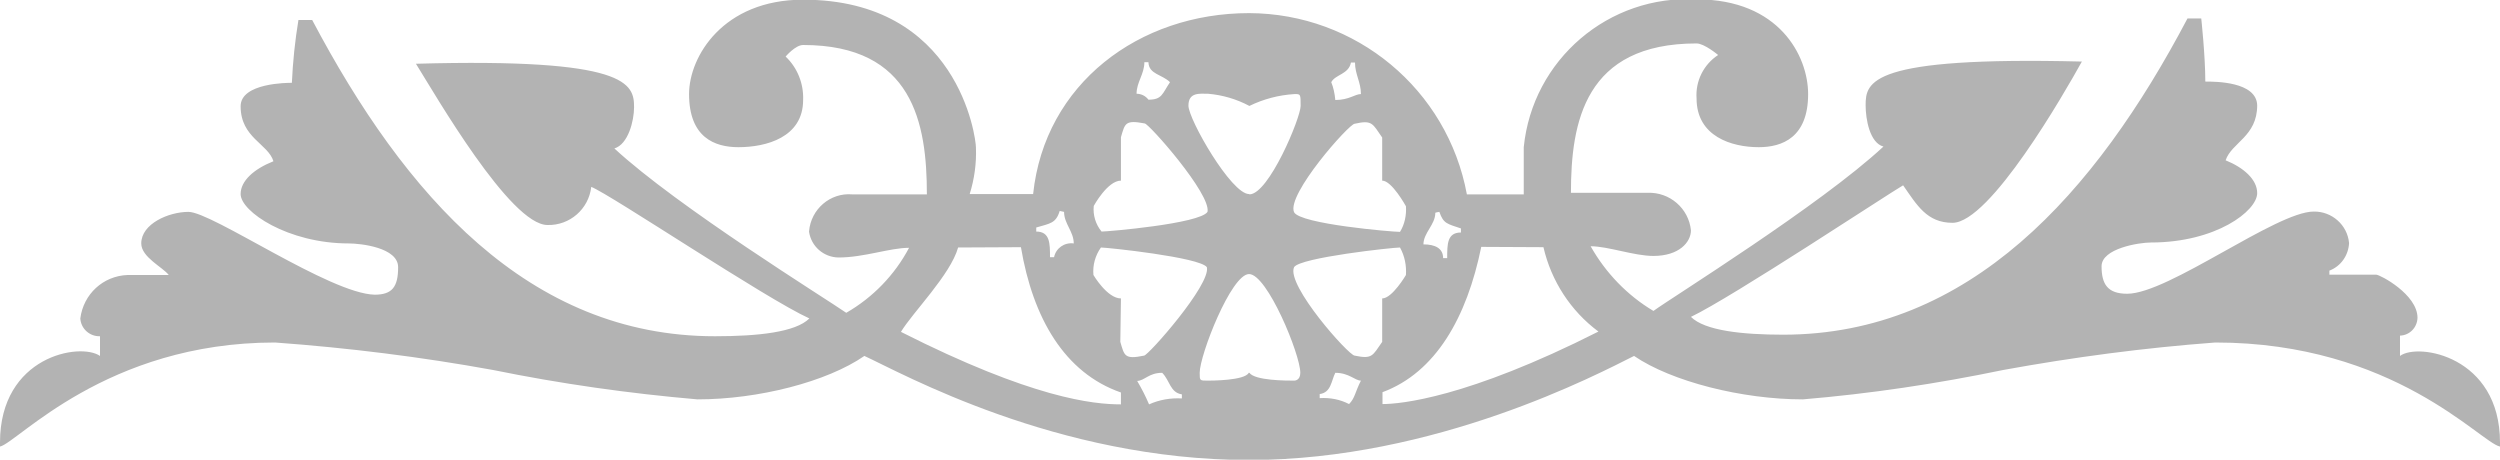 <svg xmlns="http://www.w3.org/2000/svg" id="Layer_1" viewBox="0 0 800 147.1" width="800" height="147.1"><style>.st0{fill:#b3b3b3}</style><g id="Layer_2_1_"><path id="Layer_1-2" d="M374.4 26.3c-2.5 3.7-2.5 5.6-6.9 5.6-.9-1.2-2.3-1.9-3.8-1.9 0-3.7 2.5-6.3 2.5-10.1h1.3c.1 3.9 4.4 3.9 6.9 6.4zm51.6 0c1.3-2.5 5.6-2.5 6.3-6.3h1.3c0 3.8 1.9 6.3 1.9 10.1-1.9 0-3.8 1.9-8.2 1.9-.2-2.1-.6-4-1.3-5.7zm-26.3 35.8c-5.7 0-19.4-23.9-19.4-28.3s3.7-3.8 6.3-3.8c4.6.4 9.1 1.7 13.2 3.9 4.5-2.2 9.4-3.5 14.5-3.8 1.9 0 1.9 0 1.9 3.8S406 62.2 399.8 62.2v-.1zm94.2 17c2.5 10.8 8.7 20.4 17.6 27-42.1 21.3-63.5 23.2-69.1 23.2v-3.8c17-6.3 27-23.9 31.6-46.5l19.9.1zm-33.3-11.3c1.3 3.8 2.5 3.8 6.9 5.3v1.3c-4.4 0-4.4 3.7-4.4 8.2h-1.3c0-3.1-2.5-4.4-6.3-4.4 0-3.7 3.8-6.3 3.8-10.1 0-.1 1.3-.3 1.3-.3zm-18.3-10c3.1 0 7.6 8.2 7.6 8.2.2 2.8-.4 5.8-1.9 8.2-2.5 0-32-2.5-33.9-6.3-2.5-5.6 17.6-28.3 19.4-28.3 5.7-1.3 5.7 0 8.8 4.4v13.8zm0 37.7v13.9c-3.1 4.4-3.1 5.6-8.8 4.4-1.9 0-22-22.6-19.4-28.3 1.9-3.1 31.6-6.3 33.9-6.3 1.5 2.7 2.1 5.8 1.9 8.8 0 0-4.4 7.5-7.6 7.5zm-42.6 51.7c59.7 0 111.8-27.6 123.2-33.3 12 8.2 34.6 13.9 54 13.9 21.5-1.8 42.9-5 64.1-9.4 22.5-4.1 45.1-7.1 67.9-8.8 57.2 0 84.8 32 91.1 33.3v-1.3c0-27.7-26.3-32-32-27.7v-6.5c3.1-.1 5.5-2.6 5.6-5.7 0-7.5-12-13.8-13.2-13.8h-15v-1.3c3.7-1.4 6.1-4.9 6.3-8.8-.5-5.8-5.5-10.2-11.3-10.1-12 0-46.5 26.3-59.7 26.3-6.3 0-8.2-3.1-8.2-8.8s12-7.6 15.8-7.6c20.8 0 34-10.1 34-15.8 0-4.4-4.4-8.2-10.1-10.5 1.9-5.7 10.1-7.6 10.1-17.6-.2-7.6-13.4-7.6-16.6-7.6 0-8.2-1.3-20.2-1.3-20.2H700c-29.5 56-69.8 101.2-129.4 101.2-13.1 0-25.1-1.3-29.5-5.7 13.2-6.3 63.5-39.6 67.9-42.1 4.4 6.3 7.6 12 15.8 12 12 0 35.8-41.5 41.4-51.6-68-1.7-69.2 6.5-69.2 14 0 4.4 1.3 12 5.7 13.2-20.2 18.8-67.9 48.4-73.6 52.6-8.4-5-15.3-12.2-20.1-20.7 5.6 0 13.9 3.1 20.1 3.1 8.2 0 12-4.4 12-8.2-.7-7-6.8-12.3-13.9-12h-24.5c0-22.6 4.4-47.8 40.2-47.8 2.5 0 6.9 3.7 6.9 3.7-4.6 3-7.3 8.3-6.9 13.9 0 12.2 11.3 15.6 19.9 15.6 7.5 0 15.8-3.1 15.8-17 0-12.2-9.3-30.3-35.6-30.3-28.2-1.6-52.6 19.3-55.4 47.3v15.1h-18.2c-6.2-33.6-35.5-57.9-69.7-58-35.2 0-65.4 22.6-69.1 57.9h-20.3c1.5-4.8 2.2-9.9 2-14.9 0-3.1-5.6-47.3-55.3-47.3-25.6 0-36.5 18.2-36.5 30.2 0 13.9 8.2 17 15.8 17 8.8 0 20.7-3.1 20.7-15.1.2-5.2-1.8-10.3-5.6-13.9 0 0 3.1-3.7 5.6-3.7 35.2 0 39.6 25.1 39.6 47.8h-23.9c-7-.6-13.2 4.7-13.8 11.8v.2c.7 4.6 4.6 8.1 9.4 8.2 8.2 0 16.4-3.1 22.6-3.1-4.6 8.7-11.6 15.9-20.1 20.8-6.3-4.4-54-33.9-74.2-52.6 4.4-1.3 6.3-8.8 6.3-13.2 0-7.5-1.9-15.8-69.8-13.9 6.3 10.1 30.2 51.6 42.1 51.6 7.1.2 13.2-5.1 14-12.2 6.3 2.5 55.9 35.8 69.8 42.1-4.4 4.4-16.4 5.7-30.2 5.7-59.7 0-99.3-45.2-128.9-101.2h-4.4c-1.1 6.6-1.8 13.4-2.1 20.1-1.3 0-16.4 0-16.4 7.5 0 10.1 8.8 12 10.5 17.6C81.2 54.1 77 57.9 77 62.1c0 5.6 15.1 15.8 34.6 15.8 3.8 0 15.8 1.3 15.8 7.6s-1.9 8.8-7.5 8.8c-14.3-.3-52-26.5-59.6-26.5-6.3 0-15.1 3.8-15.1 10.1 0 4.4 6.9 7.6 8.8 10.1H40.8c-7.8.3-14.1 6.1-15.1 13.9.2 3.3 3 5.8 6.3 5.7v6.3c-6.3-4.4-32 0-32 27.7v1.3c5.7-1.3 33.9-33.3 88-33.3 23.4 1.7 46.7 4.6 69.8 8.8 21.6 4.4 43.4 7.5 65.4 9.4 19.4 0 41.4-5.6 53.4-13.9 11.8 5.4 61.4 33.3 123.1 33.3zm-73-68.1c3.8 22.6 13.9 40.2 32 46.5v3.8c-8.8 0-28.3-1.9-70.4-23.2 3.8-6.3 15.8-18.2 18.3-27l20.1-.1zm32-21.3V43.9c1.3-4.4 1.3-5.6 7.6-4.4 1.3 0 21.3 22.6 20.1 28.3-2.5 3.8-32 6.3-33.9 6.3-1.9-2.3-2.8-5.3-2.5-8.2 0 0 4.4-8.1 8.7-8.1zm-18.2 10c0 3.8 3.1 6.3 3.1 10.1-3-.4-5.7 1.5-6.3 4.4H336c0-4.4 0-8.2-4.4-8.2v-1.3c4.4-1.3 6.3-1.3 7.5-5.3l1.4.3zm18.2 27.7c-4.4 0-8.8-7.5-8.8-7.5-.3-3.1.6-6.3 2.4-8.8 1.9 0 31.6 3.1 33.9 6.3 1.3 5.6-18.8 28.3-20.1 28.3-6.3 1.3-6.3 0-7.6-4.4l.2-13.9zm13.2 23.8c2.5 2.5 2.5 6.3 6.3 6.9v1.3c-3.6-.2-7.2.4-10.5 1.9-1.1-2.6-2.4-5.1-3.8-7.5 2.4-.1 3.7-2.6 8-2.6zm27.7 0c-1.3 2.5-12 2.5-13.2 2.5-2.5 0-2.5 0-2.5-2.5 0-5.7 10.1-31.6 15.8-31.6 5.8 0 16.4 25.7 16.4 31.6 0 2.5-1.9 2.5-1.9 2.5-2.6 0-12.6 0-14.4-2.5h-.2zm27.7 0c4.4 0 6.3 2.5 8.2 2.5-1.9 3.7-1.9 5.6-3.8 7.5-2.9-1.5-6.1-2.1-9.4-1.9v-1.3c3.7-.5 3.7-4.3 5-6.8z" class="st0"/></g></svg>
